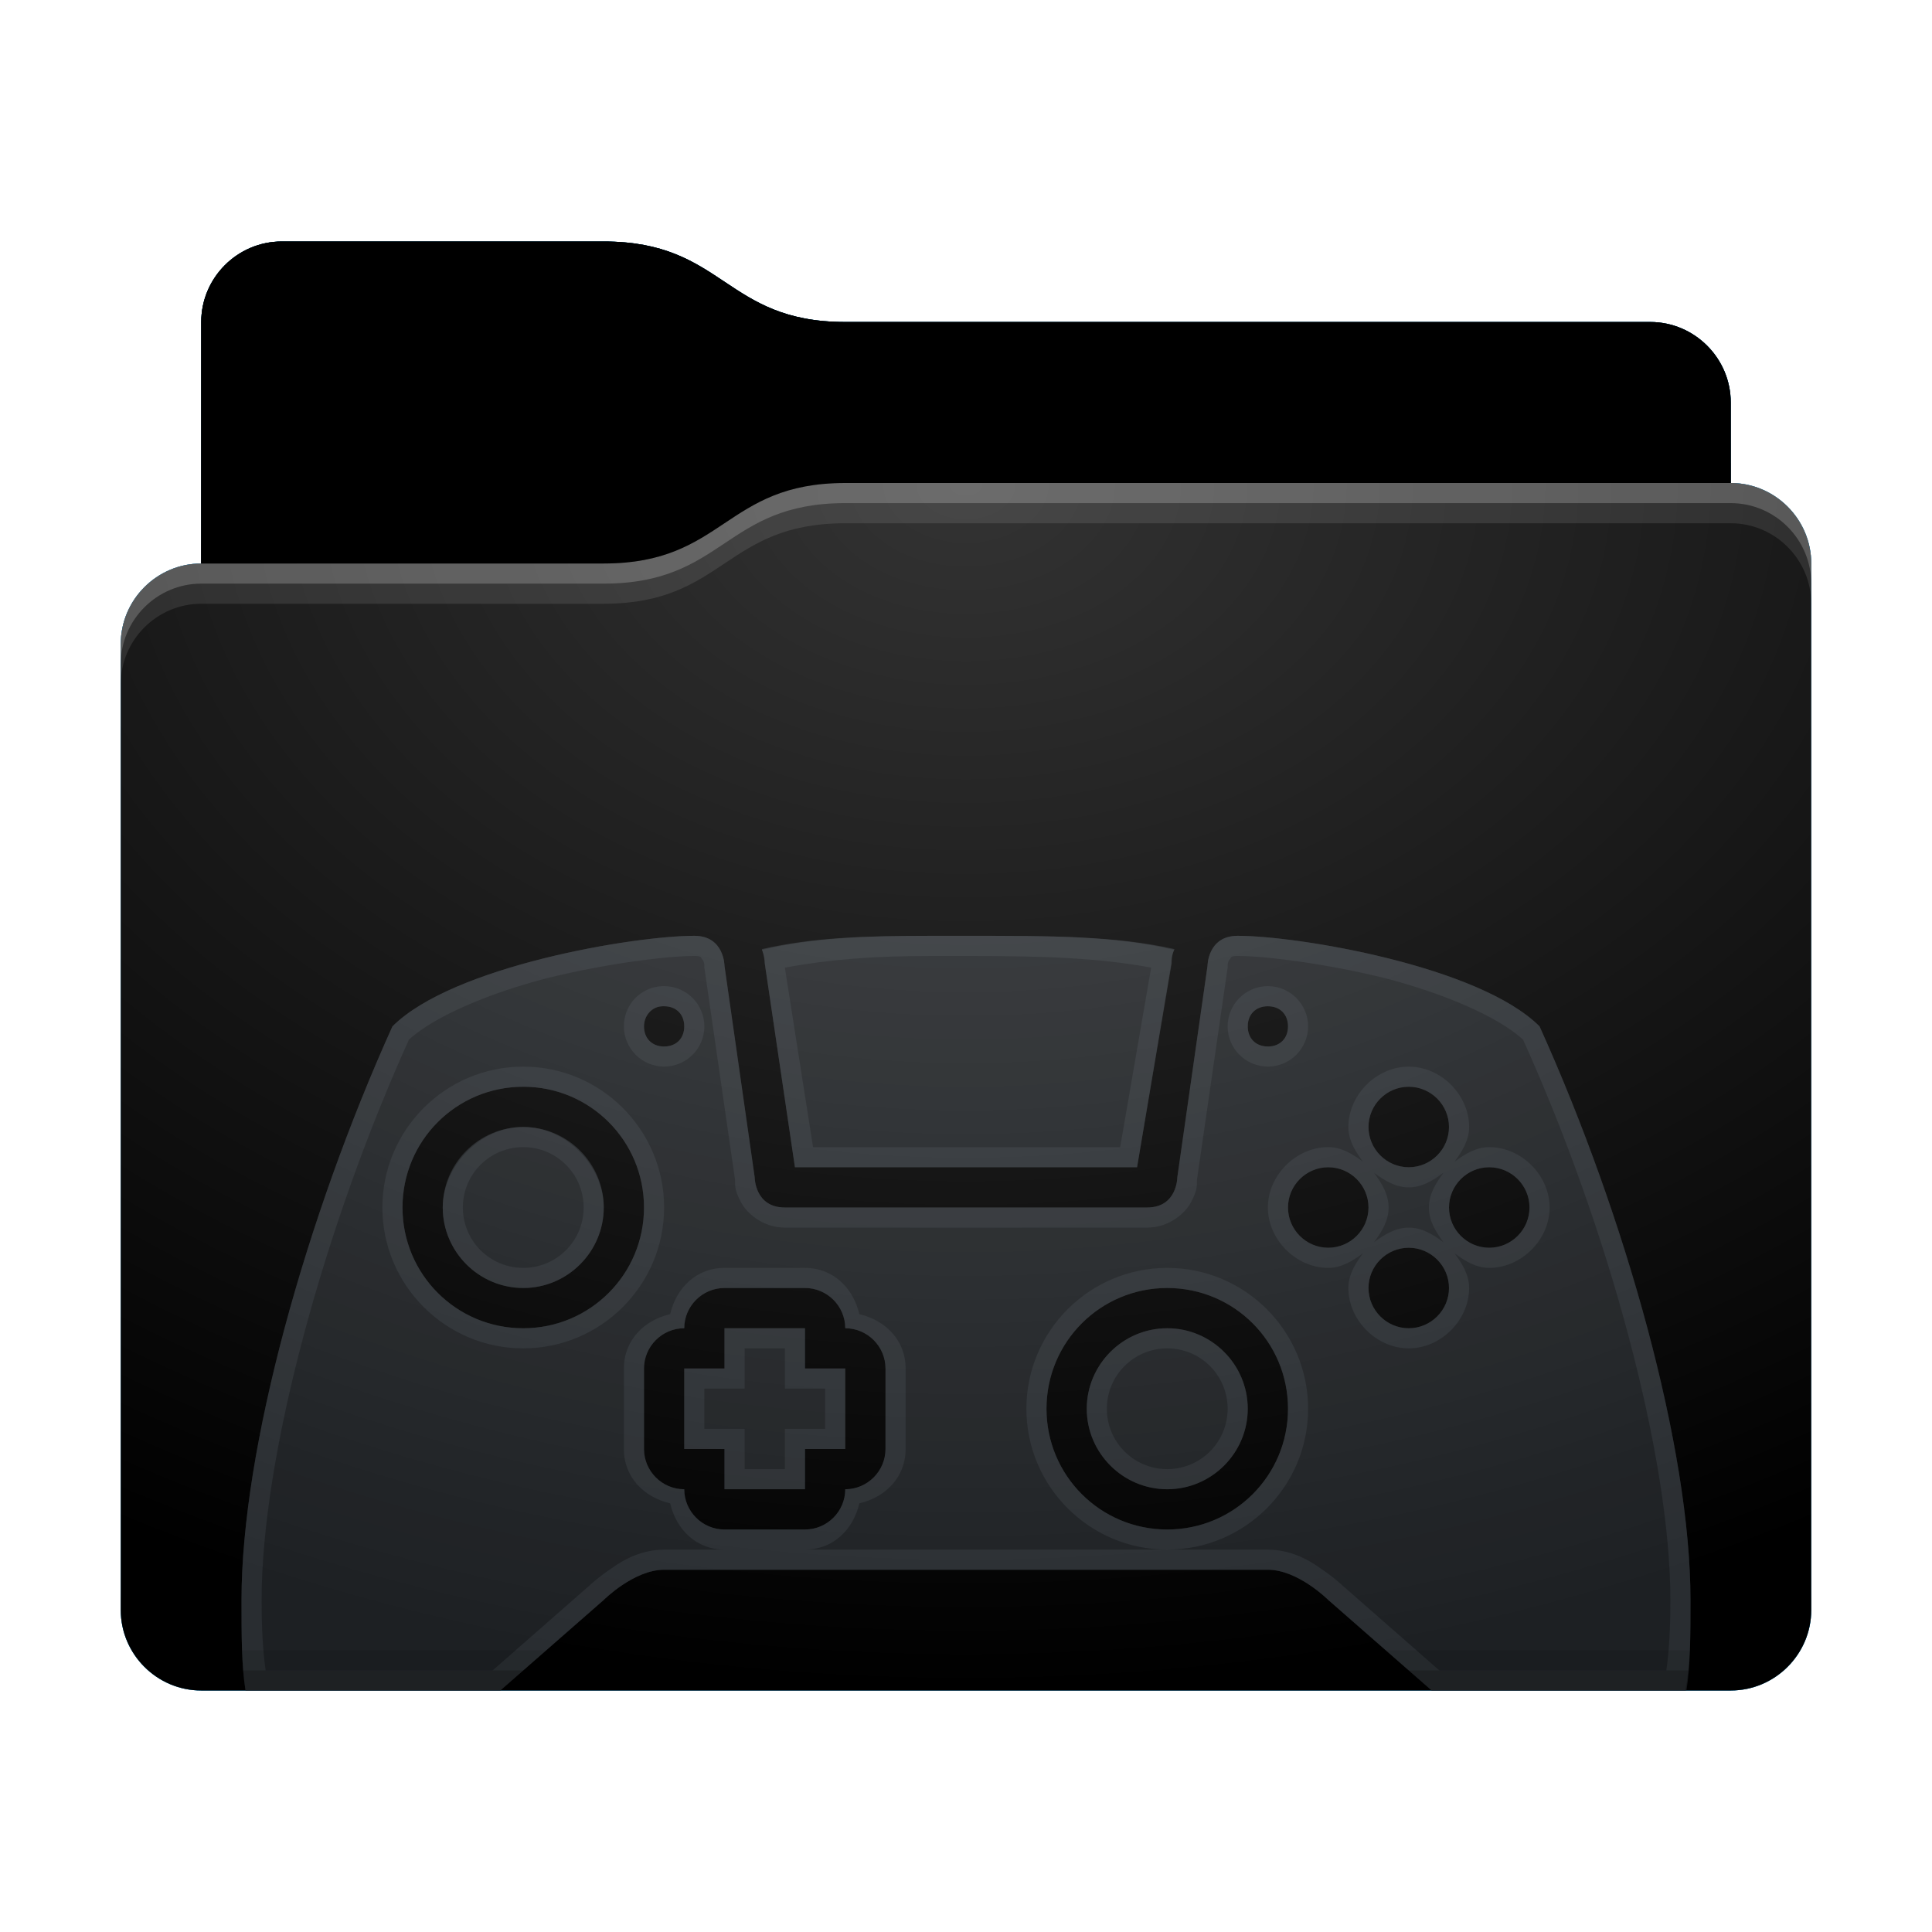 <svg height="48" version="1.1" width="48" xmlns="http://www.w3.org/2000/svg" xmlns:svg="http://www.w3.org/2000/svg" xmlns:xlink="http://www.w3.org/1999/xlink">
<defs id="primary-definitions">
<style id="current-color-scheme" type="text/css">
      .ColorScheme-Text         { color: #232629; }
      .ColorScheme-Background   { color: #eff0f1; }
      .ColorScheme-Highlight    { color: #7ec9f0; }
      .ColorScheme-PositiveText { color: #27ae60; }
      .ColorScheme-NeutralText  { color: #f67400; }
      .ColorScheme-NegativeText { color: #da4453; }
      .ColorScheme-ActiveText   { color: #3daee9; }
      .ColorScheme-Complement   { color: #ffffff; }
      .ColorScheme-Contrast     { color: #000000; }
    </style>
<style id="extended-color-scheme" type="text/css">
      .ExScheme-Black     { color:#3e3e3e; }
      .ExScheme-White     { color:#fcfcfc; }
      .ExScheme-Grey-1    { color:#cfd5d5; }
      .ExScheme-Grey-2    { color:#909c9c; }
      .ExScheme-Grey-3    { color:#536161; }
      .ExScheme-Red-1     { color:#ffafa5; }
      .ExScheme-Red-2     { color:#bf4231; }
      .ExScheme-Red-3     { color:#4d2f2b; }
      .ExScheme-Green-1   { color:#abf9c7; }
      .ExScheme-Green-2   { color:#3bb566; }
      .ExScheme-Green-3   { color:#377d50; }
      .ExScheme-Blue-1    { color:#abdaf9; }
      .ExScheme-Blue-2    { color:#3daefd; }
      .ExScheme-Blue-3    { color:#2b3c4d; }
      .ExScheme-Yellow-1  { color:#faffa5; }
      .ExScheme-Yellow-2  { color:#cac726; }
      .ExScheme-Yellow-3  { color:#4b4d2b; }
      .ExScheme-Orange-1  { color:#ffdaa5; }
      .ExScheme-Orange-2  { color:#ff9701; }
      .ExScheme-Orange-3  { color:#4d372b; }
      .ExScheme-Brown-1   { color:#e9d6bb; }
      .ExScheme-Brown-2   { color:#997657; }
      .ExScheme-Brown-3   { color:#433a35; }
      .ExScheme-Purple-1  { color:#e2abf9; }
      .ExScheme-Purple-2  { color:#b401ff; }
      .ExScheme-Purple-3  { color:#432b4d; }
      .ExScheme-Cyan-1    { color:#b2f2e6; }
      .ExScheme-Cyan-2    { color:#31bfa6; }
      .ExScheme-Cyan-3    { color:#2b4d47; }
      .ExScheme-Magenta-1 { color:#f8a6d8; }
      .ExScheme-Magenta-2 { color:#f00091; }
      .ExScheme-Magenta-3 { color:#770048; }
    </style>
<linearGradient id="urz">
<stop offset="0"/>
<stop offset="1" stop-opacity="0"/>
</linearGradient>
<linearGradient id="urA">
<stop offset="0" stop-color="#fff"/>
<stop offset="1" stop-color="#fff" stop-opacity="0"/>
</linearGradient>
<style id="urB" type="text/css">
        .force-display-for-editing { display: inline !important; }
    </style><style class="remove-if__show-crease" type="text/css">
        .enable-if__show-crease { display: none; }
    </style><style class="remove-if__color-sync-mimes-places" type="text/css">
        .enable-if__color-sync-mimes-places { display: none; }
    </style><radialGradient cx=".5" cy="0" id="urC" r="1" xlink:href="#urA"/><linearGradient id="urD" xlink:href="#urz" y1="1" y2=".5"/><style class="ColorScheme-Background" fill="currentColor" opacity=".6" type="text/css">
   .ColorScheme-Text           { color:#eff0f1; }
      .ColorScheme-Background     { color:#31363b; }
      .ColorScheme-Highlight      { color:#3daefd; }
      .ColorScheme-ViewBackground { color:#fcfcfc; }
      .ColorScheme-PositiveText   { color:#27ae60; }
      .ColorScheme-NeutralText    { color:#f67400; }
      .ColorScheme-NegativeText   { color:#da4453; }
  </style><path d="M 7,6 C 5.9,6 5,6.9 5,8 v 2 4 c -1.1,0 -2,.9 -2,2 v 24 c 0,1.1 .9,2 2,2 h 38 c 1.1,0 2,-.9 2,-2 V 25 16 14 c 0,-1.1 -.9,-2 -2,-2 V 10 C 43,8.9 42.1,8 41,8 H 21 C 18,8 18,6 15,6 Z" id="urE"></path><path d="M 7,6 C 5.9,6 5,6.9 5,8 v 2 4 h 10 c 3,0 3,-2 6,-2 H 43 V 10 C 43,8.9 42.1,8 41,8 H 21 C 18,8 18,6 15,6 Z" id="urF"></path></defs>
<g id="content" transform="translate(0,0)"><use class="sync-color enable-if__color-sync-mimes-places force-display-for-editing ColorScheme-ActiveText" fill="currentColor" href="#urE"></use><use class="primary-color remove-if__color-sync-mimes-places ColorScheme-ActiveText" fill="currentColor" href="#urE"></use><use class="ColorScheme-Contrast" fill="currentColor" href="#urE" opacity=".1"></use><use href="#urF" opacity=".4"></use><g id="panorama" transform="translate(3,12)"><path class="ColorScheme-Background" d="m 14.25,11.25 c -1.5,0 -6,0.75 -7.5,2.25 C 4.6,18.26 3,24 3,27.75 3,28.64 3,29.37 3.1,30 H 9.43 L 12,27.75 c 0,0 0.75,-0.75 1.5,-0.75 h 15 c 0.75,0 1.5,0.75 1.5,0.75 L 32.57,30 h 6.3 C 39,29.37 39,28.64 39,27.75 39,24 37.4,18.26 35.25,13.5 33.75,12 29.25,11.25 27.75,11.25 27,11.25 27,12 27,12 l -0.75,5.25 c 0,0 0,0.75 -0.75,0.75 h -9 c -0.75,0 -0.75,-0.75 -0.75,-0.75 L 15,12 c 0,0 0,-0.75 -0.75,-0.75 z m 5.94,0 c -1.74,0 -2.97,.04 -4.26,.33 .05,.16 .07,.3 .07,.35 L 16.75,17 h 8.5 l .86,-5.07 c 0,-.07 0,-.2 .07,-.35 C 24.7,11.25 23.16,11.25 21,11.25 c -.3,0 -.55,-7.5e-4 -.8,0 z M 13.47,13 c 0,-4.32e-4 0,0 .03,0 .3,0 0.5,.2 0.5,0.5 10e-7,.3 -.2,0.5 -0.5,0.5 C 13.2,14 13,13.8 13,13.5 13,13.23 13.2,13 13.47,13 Z M 28.5,13 C 28.8,13 29,13.2 29,13.5 29,13.8 28.8,14 28.5,14 28.2,14 28,13.8 28,13.5 28,13.2 28.2,13 28.5,13 Z M 10,15 c 1.66,0 3,1.34 3,3 0,1.66 -1.34,3 -3,3 -1.66,0 -3,-1.34 -3,-3 0,-1.66 1.34,-3 3,-3 z m 22,0 c .55,0 1,.45 1,1 0,.55 -.45,1 -1,1 -.55,0 -1,-.45 -1,-1 0,-.55 .45,-1 1,-1 z m -22,1 c -1.1,0 -2,.9 -2,2 0,1.1 .9,2 2,2 1.1,0 2,-.9 2,-2 0,-1.1 -.9,-2 -2,-2 z m 20,1 c .55,0 1,.45 1,1 0,.55 -.45,1 -1,1 -.55,0 -1,-.45 -1,-1 0,-.55 .45,-1 1,-1 z m 4,0 c .55,0 1,.45 1,1 0,.55 -.45,1 -1,1 -.55,0 -1,-.45 -1,-1 0,-.55 .45,-1 1,-1 z m -2,2 c .55,0 1,.45 1,1 0,.55 -.45,1 -1,1 -.55,0 -1,-.45 -1,-1 0,-.55 .45,-1 1,-1 z m -17,1 h 2 c .55,0 1,.45 1,1 .55,0 1,.45 1,1 v 2 c 0,.55 -.45,1 -1,1 0,.55 -.45,1 -1,1 h -2 c -.55,0 -1,-.45 -1,-1 -.55,0 -1,-.45 -1,-1 v -2 c 0,-.55 .45,-1 1,-1 0,-.55 .45,-1 1,-1 z m 11,0 c 1.66,0 3,1.34 3,3 0,1.66 -1.34,3 -3,3 -1.66,0 -3,-1.34 -3,-3 0,-1.66 1.34,-3 3,-3 z m -11,1 v 1 h -1 v 2 h 1 v 1 h 2 v -1 h 1 v -2 h -1 v -1 z m 11,0 c -1.1,0 -2,.9 -2,2 0,1.1 .9,2 2,2 1.1,0 2,-.9 2,-2 0,-1.1 -.9,-2 -2,-2 z" fill="currentColor" opacity=".6"/><path class="ColorScheme-Background" d="M 14.25 11.25 C 12.75 11.25 8.25 12 6.75 13.5 C 4.6 18.26 3 24 3 27.75 C 3 28.64 3 29.37 3.1 30 L 9.43 30 L 12 27.75 C 12 27.75 12.75 27 13.5 27 L 28.5 27 C 29.25 27 30 27.75 30 27.75 L 32.57 30 L 38.9 30 C 39 29.37 39 28.64 39 27.75 C 39 24 37.4 18.26 35.25 13.5 C 33.75 12 29.25 11.25 27.75 11.25 C 27 11.25 27 12 27 12 L 26.25 17.25 C 26.25 17.25 26.25 18 25.5 18 L 16.5 18 C 15.75 18 15.75 17.25 15.75 17.25 L 15 12 C 15 12 15 11.25 14.25 11.25 z M 20.2 11.25 C 18.45 11.25 17.2 11.3 15.93 11.6 C 16 11.75 16 11.86 16 11.93 L 16.75 17 L 25.25 17 L 26.1 11.93 C 26.1 11.86 26.1 11.75 26.17 11.6 C 24.7 11.25 23.16 11.25 21 11.25 C 20.7 11.25 20.45 11.25 20.2 11.25 z M 14.25 11.75 C 14.46 11.75 14.4 11.8 14.46 11.85 C 14.5 11.9 14.5 12 14.5 12 L 14.5 12.04 L 15.26 17.3 C 15.26 17.5 15.27 17.6 15.4 17.85 C 15.55 18.15 15.96 18.5 16.5 18.5 L 25.5 18.5 C 26.04 18.5 26.45 18.15 26.6 17.85 C 26.73 17.6 26.74 17.5 26.74 17.3 L 27.5 12.04 L 27.5 12 C 27.5 12 27.5 11.9 27.54 11.85 C 27.6 11.8 27.54 11.75 27.75 11.75 C 28.4 11.75 29.9 11.93 31.4 12.3 C 32.8 12.66 34.2 13.24 34.84 13.83 C 36.95 18.5 38.5 24.17 38.5 27.75 C 38.5 28.46 38.47 29 38.4 29.5 L 32.76 29.5 L 30.33 27.37 C 30.3 27.34 30.1 27.16 29.8 26.96 C 29.5 26.74 29.04 26.5 28.5 26.5 L 26 26.5 L 17 26.5 C 17.7 26.5 18.2 26 18.35 25.35 C 19 25.2 19.5 24.7 19.5 24 L 19.5 22 C 19.5 21.3 19 20.8 18.35 20.65 C 18.2 20 17.7 19.5 17 19.5 L 15 19.5 C 14.3 19.5 13.8 20 13.65 20.65 C 13 20.8 12.5 21.3 12.5 22 L 12.5 24 C 12.5 24.7 13 25.2 13.65 25.35 C 13.8 26 14.3 26.5 15 26.5 L 13.5 26.5 C 12.96 26.5 12.5 26.74 12.2 26.96 C 11.9 27.16 11.7 27.34 11.67 27.37 L 9.24 29.5 L 3.6 29.5 C 3.53 29 3.5 28.46 3.5 27.75 C 3.5 24.17 5.05 18.5 7.16 13.83 C 7.8 13.24 9.2 12.66 10.6 12.3 C 12.1 11.93 13.6 11.75 14.25 11.75 z M 26 26.5 C 27.93 26.5 29.5 24.93 29.5 23 C 29.5 21.07 27.93 19.5 26 19.5 C 24.07 19.5 22.5 21.07 22.5 23 C 22.5 24.93 24.07 26.5 26 26.5 z M 20.2 11.75 C 20.45 11.75 20.7 11.75 21 11.75 C 22.96 11.75 24.3 11.8 25.6 12.04 L 24.83 16.5 L 17.2 16.5 L 16.5 12.04 C 17.6 11.84 18.66 11.75 20.2 11.75 z M 13.45 12.5 C 12.9 12.53 12.5 12.97 12.5 13.5 C 12.5 14.05 12.95 14.5 13.5 14.5 C 14.05 14.5 14.5 14.05 14.5 13.5 C 14.5 12.95 14.05 12.5 13.5 12.5 C 13.5 12.5 13.5 12.5 13.45 12.5 z M 28.5 12.5 C 27.95 12.5 27.5 12.95 27.5 13.5 C 27.5 14.05 27.95 14.5 28.5 14.5 C 29.05 14.5 29.5 14.05 29.5 13.5 C 29.5 12.95 29.05 12.5 28.5 12.5 z M 13.47 13 C 13.5 13 13.5 13 13.5 13 C 13.8 13 14 13.2 14 13.5 C 14 13.8 13.8 14 13.5 14 C 13.2 14 13 13.8 13 13.5 C 13 13.23 13.2 13 13.47 13 z M 28.5 13 C 28.8 13 29 13.2 29 13.5 C 29 13.8 28.8 14 28.5 14 C 28.2 14 28 13.8 28 13.5 C 28 13.2 28.2 13 28.5 13 z M 10 14.5 C 8.07 14.5 6.5 16.07 6.5 18 C 6.5 19.93 8.07 21.5 10 21.5 C 11.93 21.5 13.5 19.93 13.5 18 C 13.5 16.07 11.93 14.5 10 14.5 z M 32 14.5 C 31.2 14.5 30.5 15.2 30.5 16 C 30.5 16.33 30.67 16.6 30.86 16.86 C 30.6 16.67 30.33 16.5 30 16.5 C 29.2 16.5 28.5 17.2 28.5 18 C 28.5 18.8 29.2 19.5 30 19.5 C 30.33 19.5 30.6 19.33 30.86 19.14 C 30.67 19.4 30.5 19.67 30.5 20 C 30.5 20.8 31.2 21.5 32 21.5 C 32.8 21.5 33.5 20.8 33.5 20 C 33.5 19.67 33.33 19.4 33.14 19.14 C 33.4 19.33 33.67 19.5 34 19.5 C 34.8 19.5 35.5 18.8 35.5 18 C 35.5 17.2 34.8 16.5 34 16.5 C 33.67 16.5 33.4 16.67 33.14 16.86 C 33.33 16.6 33.5 16.33 33.5 16 C 33.5 15.2 32.8 14.5 32 14.5 z M 10 15 C 11.66 15 13 16.34 13 18 C 13 19.66 11.66 21 10 21 C 8.34 21 7 19.66 7 18 C 7 16.34 8.34 15 10 15 z M 32 15 C 32.55 15 33 15.45 33 16 C 33 16.55 32.55 17 32 17 C 31.45 17 31 16.55 31 16 C 31 15.45 31.45 15 32 15 z M 10 16 C 8.9 16 8 17 8 18 C 8 19.1 8.9 20 10 20 C 11.1 20 12 19.1 12 18 C 12 17 11.1 16 10 16 z M 10 16.5 C 10.83 16.5 11.5 17.17 11.5 18 C 11.5 18.83 10.83 19.5 10 19.5 C 9.17 19.5 8.5 18.83 8.5 18 C 8.5 17.17 9.17 16.5 10 16.5 z M 30 17 C 30.55 17 31 17.45 31 18 C 31 18.55 30.55 19 30 19 C 29.45 19 29 18.55 29 18 C 29 17.45 29.45 17 30 17 z M 34 17 C 34.55 17 35 17.45 35 18 C 35 18.55 34.55 19 34 19 C 33.45 19 33 18.55 33 18 C 33 17.45 33.45 17 34 17 z M 31.14 17.14 C 31.4 17.33 31.67 17.5 32 17.5 C 32.33 17.5 32.6 17.33 32.86 17.14 C 32.67 17.4 32.5 17.67 32.5 18 C 32.5 18.33 32.67 18.6 32.86 18.86 C 32.6 18.67 32.33 18.5 32 18.5 C 31.67 18.5 31.4 18.67 31.14 18.86 C 31.33 18.6 31.5 18.33 31.5 18 C 31.5 17.67 31.33 17.4 31.14 17.14 z M 32 19 C 32.55 19 33 19.45 33 20 C 33 20.55 32.55 21 32 21 C 31.45 21 31 20.55 31 20 C 31 19.45 31.45 19 32 19 z M 15 20 L 17 20 C 17.55 20 18 20.45 18 21 C 18.55 21 19 21.45 19 22 L 19 24 C 19 24.55 18.55 25 18 25 C 18 25.55 17.55 26 17 26 L 15 26 C 14.45 26 14 25.55 14 25 C 13.45 25 13 24.55 13 24 L 13 22 C 13 21.45 13.45 21 14 21 C 14 20.45 14.45 20 15 20 z M 26 20 C 27.66 20 29 21.34 29 23 C 29 24.66 27.66 26 26 26 C 24.34 26 23 24.66 23 23 C 23 21.34 24.34 20 26 20 z M 15 21 L 15 22 L 14 22 L 14 24 L 15 24 L 15 25 L 17 25 L 17 24 L 18 24 L 18 22 L 17 22 L 17 21 L 15 21 z M 26 21 C 24.9 21 24 21.9 24 23 C 24 24.1 24.9 25 26 25 C 27.1 25 28 24.1 28 23 C 28 21.9 27.1 21 26 21 z M 15.5 21.5 L 16.5 21.5 L 16.5 22.5 L 17.5 22.5 L 17.5 23.5 L 16.5 23.5 L 16.5 24.5 L 15.5 24.5 L 15.5 23.5 L 14.5 23.5 L 14.5 22.5 L 15.5 22.5 L 15.5 21.5 z M 26 21.5 C 26.83 21.5 27.5 22.17 27.5 23 C 27.5 23.83 26.83 24.5 26 24.5 C 25.17 24.5 24.5 23.83 24.5 23 C 24.5 22.17 25.17 21.5 26 21.5 z " fill="currentColor" opacity=".6"/></g><use fill="url(#urD)" href="#urF" opacity=".1"></use><path d="m 21,12 c -3,0 -3,2 -6,2 H 5 c -1.1,0 -2,.9 -2,2 v 24 c 0,1.1 .9,2 2,2 h 38 c 1.1,0 2,-.9 2,-2 V 25 16 14 c 0,-1.1 -.9,-2 -2,-2 z" fill="url(#urC)" opacity=".2"/><path class="ColorScheme-Contrast" d="m 3,39 v 1 c 0,1.1 .9,2 2,2 h 38 c 1.1,0 2,-.9 2,-2 v -1 c 0,1.1 -.9,2 -2,2 H 5 C 3.9,41 3,40.1 3,39 Z" fill="currentColor" opacity=".1"/><path class="ColorScheme-Contrast" d="M 3,39.5 V 40 c 0,1.1 .9,2 2,2 h 38 c 1.1,0 2,-.9 2,-2 v -0.5 c 0,1.1 -.9,2 -2,2 H 5 c -1.1,0 -2,-.9 -2,-2 z" fill="currentColor" opacity=".2"/><path d="m 21,12 c -3,0 -3,2 -6,2 H 5 c -1.1,0 -2,.9 -2,2 v 1 c 0,-1.1 .9,-2 2,-2 h 10 c 3,0 3,-2 6,-2 h 22 c 1.1,0 2,.9 2,2 v -1 c 0,-1.1 -.9,-2 -2,-2 z" fill="#fff" opacity=".1"/><path d="m 21,12 c -3,0 -3,2 -6,2 H 5 c -1.1,0 -2,.9 -2,2 v 0.5 c 0,-1.1 .9,-2 2,-2 h 10 c 3,0 3,-2 6,-2 h 22 c 1.1,0 2,.9 2,2 V 14 c 0,-1.1 -.9,-2 -2,-2 z" fill="#fff" opacity=".2"/><path d="m 21,11 c -3,0 -3,2 -6,2 H 5 v 1 h 10 c 3,0 3,-2 6,-2 h 22 v -1 z" opacity=".1"/><path d="m 21,11.5 c -3,0 -3,2 -6,2 H 5 V 14 h 10 c 3,0 3,-2 6,-2 h 22 v -0.5 z" opacity=".2"/></g>
</svg>